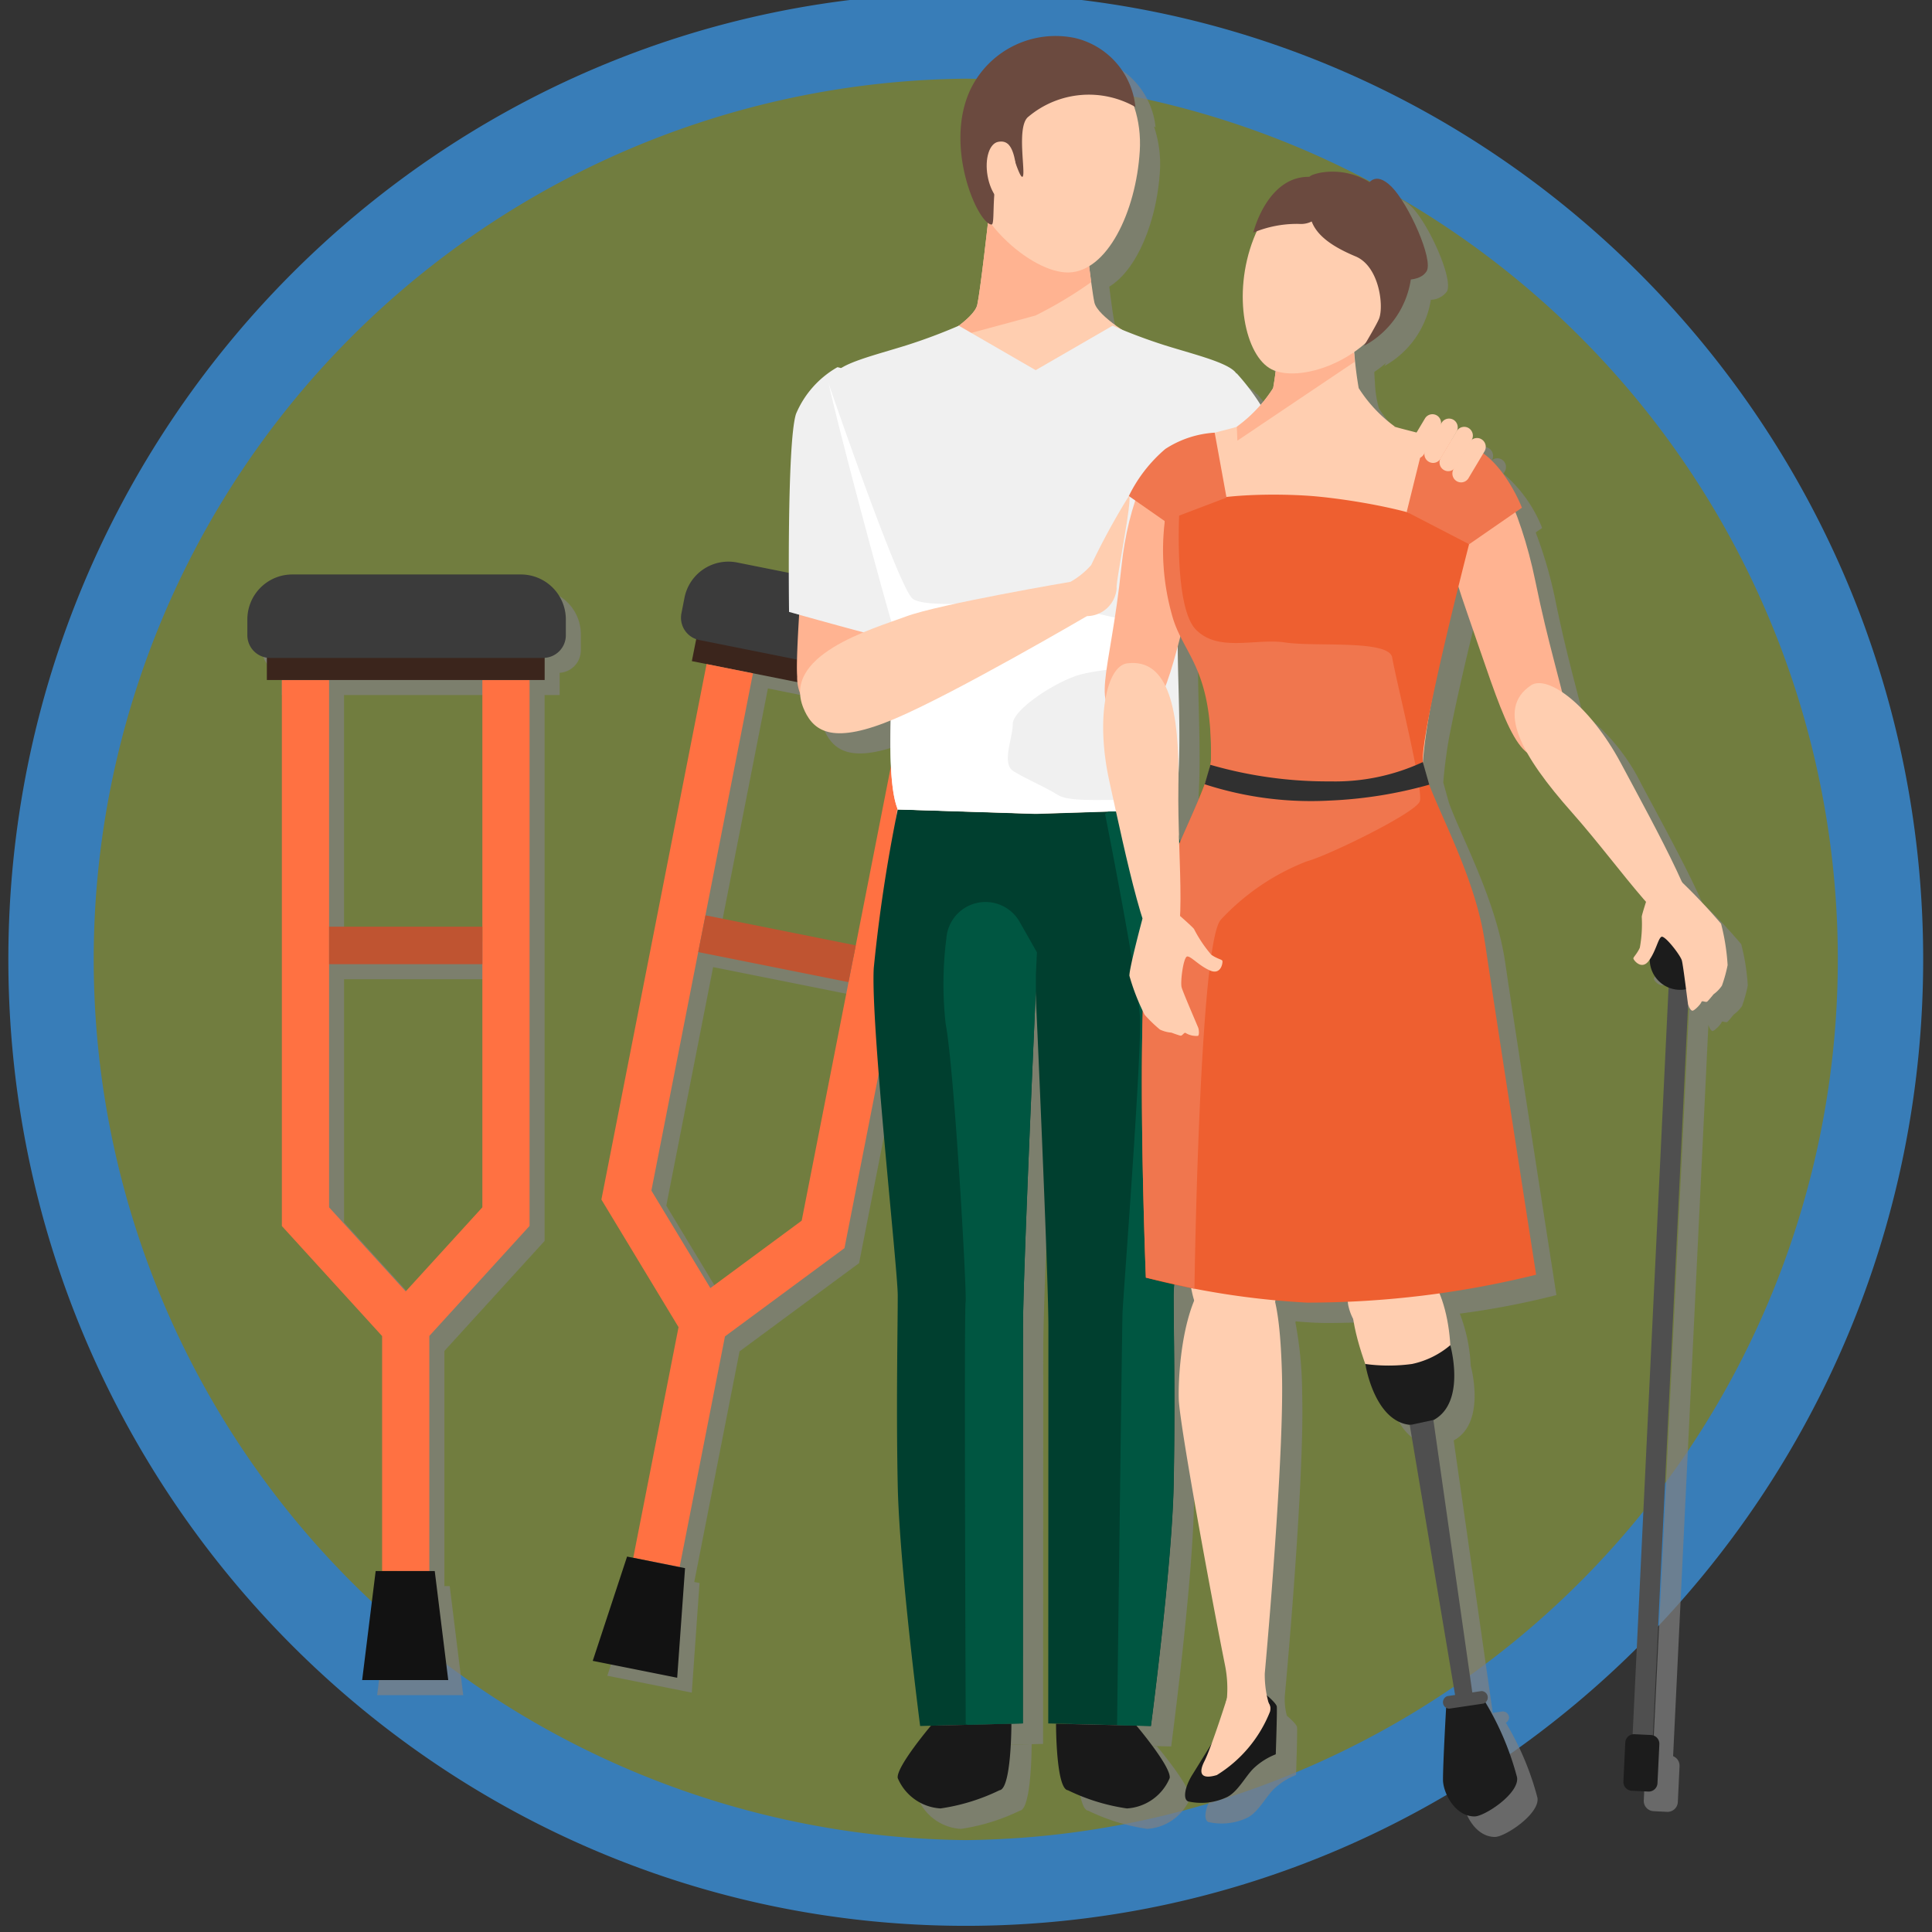 <svg xmlns="http://www.w3.org/2000/svg" xmlns:xlink="http://www.w3.org/1999/xlink" width="90" height="90" viewBox="0 0 90 90">
  <rect x="0" y="0" width="90" height="90" fill="#333333" stroke="none"/>
  <defs>
    <clipPath id="clip-path">
      <rect id="Rectángulo_33965" data-name="Rectángulo 33965" width="90" height="90" fill="#cce951"/>
    </clipPath>
    <clipPath id="clip-path-2">
      <rect id="Rectángulo_33964" data-name="Rectángulo 33964" width="90" height="90" fill="none"/>
    </clipPath>
    <clipPath id="clip-path-3">
      <rect id="Rectángulo_33956" data-name="Rectángulo 33956" width="85.251" height="86.048" fill="#cce951"/>
    </clipPath>
    <clipPath id="clip-path-4">
      <rect id="Rectángulo_33957" data-name="Rectángulo 33957" width="34.952" height="52.103" fill="none"/>
    </clipPath>
    <clipPath id="clip-path-5">
      <rect id="Rectángulo_33962" data-name="Rectángulo 33962" width="43.728" height="82.951" fill="none"/>
    </clipPath>
  </defs>
  <g id="Grupo_56709" data-name="Grupo 56709" transform="translate(0 0)">
    <g id="Grupo_56708" data-name="Grupo 56708" transform="translate(0 0)" clip-path="url(#clip-path)">
      <g id="Grupo_56707" data-name="Grupo 56707">
        <g id="Grupo_56706" data-name="Grupo 56706" clip-path="url(#clip-path-2)">
          <g id="Grupo_56699" data-name="Grupo 56699" transform="translate(2.367 1.668)" opacity="0.41" style="mix-blend-mode: color-burn;isolation: isolate">
            <g id="Grupo_56698" data-name="Grupo 56698">
              <g id="Grupo_56697" data-name="Grupo 56697" clip-path="url(#clip-path-3)">
                <path id="Trazado_113524" data-name="Trazado 113524" d="M87.709,45.481A42.627,42.627,0,1,1,45.084,2.458,42.826,42.826,0,0,1,87.709,45.481" transform="translate(-2.458 -2.457)" fill="#cce951"/>
              </g>
            </g>
          </g>
          <path id="Trazado_113525" data-name="Trazado 113525" d="M44.6,90.041C20.009,90.041,0,69.844,0,45.019S20.009,0,44.6,0s44.6,20.2,44.6,45.02S69.2,90.041,44.6,90.041m0-86.048a41.029,41.029,0,0,0,0,82.054,41.029,41.029,0,0,0,0-82.054" transform="translate(0.389 -0.328)" fill="#387db8"/>
          <g id="Grupo_56702" data-name="Grupo 56702" transform="translate(12.218 26.863)" opacity="0.7" style="mix-blend-mode: multiply;isolation: isolate">
            <g id="Grupo_56701" data-name="Grupo 56701">
              <g id="Grupo_56700" data-name="Grupo 56700" clip-path="url(#clip-path-4)">
                <path id="Trazado_113526" data-name="Trazado 113526" d="M27.449,34.2H16.781A2.093,2.093,0,0,0,14.7,36.3v.727a1.052,1.052,0,0,0,.907,1.045v1.046h.7v25.43l4.67,5.125V80.63h-.3l-.629,5.079h4.01l-.629-5.079h-.249V69.677l4.669-5.126V39.122h.7V38.085a1.053,1.053,0,0,0,.988-1.053V36.3a2.093,2.093,0,0,0-2.084-2.1M25.644,63.686,22.075,67.6l-3.569-3.917V52.359h7.138Zm0-13.073H18.506V39.122h7.138Z" transform="translate(-14.697 -33.606)" fill="gray"/>
                <path id="Trazado_113527" data-name="Trazado 113527" d="M51.87,35.6,41.405,33.51a2.084,2.084,0,0,0-2.449,1.654l-.14.712a1.056,1.056,0,0,0,.689,1.2L39.3,38.1l.687.137-4.9,24.945,3.594,5.943-2.11,10.743-.3-.059-1.6,4.859,3.934.787.361-5.106-1.417-.284,1.172.235,2.11-10.743,5.568-4.111,4.9-24.945-1.771-.354L52,40.644l.2-1.018a1.047,1.047,0,0,0,1.171-.839l.14-.712A2.1,2.1,0,0,0,51.87,35.6M44.42,64.17l-4.256,3.142-2.746-4.543,2.187-11.142-.006.031,7,1.4.295-1.5Zm2.518-12.823-7-1.4,2.213-11.272,7,1.4Z" transform="translate(-18.597 -33.468)" fill="gray"/>
              </g>
            </g>
          </g>
          <rect id="Rectángulo_33958" data-name="Rectángulo 33958" width="12.941" height="1.904" transform="translate(12.431 29.773)" fill="#3b251c"/>
          <path id="Trazado_113528" data-name="Trazado 113528" d="M27.62,37.228H14.883a1.055,1.055,0,0,1-1.05-1.059v-.727a2.094,2.094,0,0,1,2.084-2.1H26.585a2.094,2.094,0,0,1,2.084,2.1v.727a1.054,1.054,0,0,1-1.049,1.059" transform="translate(-2.31 -6.581)" fill="#3b3b3b"/>
          <path id="Trazado_113529" data-name="Trazado 113529" d="M25.17,39.4V63.959L21.6,67.876l-3.57-3.917V39.4h-2.2v25.43l4.67,5.126V80.9h2.2V69.95l4.669-5.125V39.4Z" transform="translate(-2.7 -7.717)" fill="#ff7142"/>
          <path id="Trazado_113530" data-name="Trazado 113530" d="M24.487,95.565h-4.01l.629-5.079h2.752Z" transform="translate(-3.606 -17.301)" fill="#121212"/>
          <rect id="Rectángulo_33959" data-name="Rectángulo 33959" width="7.139" height="1.746" transform="translate(15.332 43.169)" fill="#bf5431"/>
          <path id="Trazado_113632" data-name="Trazado 113632" d="M.059.009l1.9,0L1.94,12.952l-1.9,0Z" transform="matrix(0.194, -0.981, 0.981, 0.194, 32.209, 30.854)" fill="#3b251c"/>
          <path id="Trazado_113531" data-name="Trazado 113531" d="M52.269,38.757l-12.494-2.5a1.058,1.058,0,0,1-.825-1.244l.14-.713a2.084,2.084,0,0,1,2.449-1.654L52,34.739a2.1,2.1,0,0,1,1.639,2.471l-.14.713a1.05,1.05,0,0,1-1.233.833" transform="translate(-7.206 -6.444)" fill="#3b3b3b"/>
          <path id="Trazado_113532" data-name="Trazado 113532" d="M48.387,40.314,43.655,64.409,39.4,67.55l-2.747-4.542,4.731-24.095-2.16-.432-4.9,24.945,3.594,5.944-2.11,10.743,2.16.432L40.081,69.8l5.567-4.111,4.9-24.945Z" transform="translate(-6.309 -7.546)" fill="#ff7142"/>
          <path id="Trazado_113533" data-name="Trazado 113533" d="M37.756,95.3l-3.934-.787,1.6-4.858,2.7.539Z" transform="translate(-6.21 -17.144)" fill="#121212"/>
          <path id="Trazado_113633" data-name="Trazado 113633" d="M.033.008l1.745,0L1.765,7.146l-1.745,0Z" transform="translate(32.512 44.382) rotate(-78.79)" fill="#bf5431"/>
          <g id="Grupo_56705" data-name="Grupo 56705" transform="translate(37.69 2.622)" opacity="0.7" style="mix-blend-mode: multiply;isolation: isolate">
            <g id="Grupo_56704" data-name="Grupo 56704">
              <g id="Grupo_56703" data-name="Grupo 56703" clip-path="url(#clip-path-5)">
                <path id="Trazado_113534" data-name="Trazado 113534" d="M52.646,102.946a2.313,2.313,0,0,0,1.993,1.414,9.326,9.326,0,0,0,2.747-.847c.561-.059.555-3.1.555-3.1l-3.748.093s-1.633,1.93-1.546,2.44" transform="translate(-47.572 -21.785)" fill="gray"/>
                <path id="Trazado_113535" data-name="Trazado 113535" d="M61.808,100.412s-.006,3.043.555,3.1a9.334,9.334,0,0,0,2.747.847,2.314,2.314,0,0,0,1.993-1.415c.087-.509-1.545-2.439-1.545-2.439Z" transform="translate(-49.36 -21.785)" fill="gray"/>
                <path id="Trazado_113536" data-name="Trazado 113536" d="M89.763,44.99a24.426,24.426,0,0,0-1.809-1.92c-.727-1.634-1.916-3.8-2.854-5.559a9.3,9.3,0,0,0-2.732-3.3c-.3-1.211-.778-2.877-1.252-5.2a20.446,20.446,0,0,0-.925-3.2l.3-.206a6.422,6.422,0,0,0-1.8-2.529l.058-.1a.411.411,0,0,0-.138-.561.4.4,0,0,0-.46.033.413.413,0,0,0-.14-.556.4.4,0,0,0-.552.135.409.409,0,0,0-.153-.52.4.4,0,0,0-.555.14l-.03.05a.411.411,0,0,0-.192-.393.4.4,0,0,0-.555.14l-.392.656c-.4-.1-.756-.192-1-.266a6.576,6.576,0,0,1-1.694-1.8,5.222,5.222,0,0,1-.188-1.225c-.009-.123-.017-.247-.023-.373,0-.033,0-.067-.006-.1a5.576,5.576,0,0,0,.553-.422l-.089.15a4.316,4.316,0,0,0,2.173-3.09.965.965,0,0,0,.741-.378c.336-.535-.839-3.154-1.633-3.945-.559-.557-.881-.366-1.025-.2a2.891,2.891,0,0,0-2.8-.253c-1.98-.04-2.62,2.6-2.62,2.6s.071-.031.192-.076c-.058.123-.126.23-.176.362-1.014,2.606-.379,5.459.833,6.078a1.711,1.711,0,0,0,.231.069,3.649,3.649,0,0,1-.151.808,1.548,1.548,0,0,1-.153.288,3.94,3.94,0,0,1-.419.509,11.548,11.548,0,0,0-1.126-1.481c-.006,0-.013.012-.019.016-.314-.5-1.891-.877-3.317-1.323-.823-.257-1.587-.557-2.036-.741-.528-.359-1.172-.864-1.258-1.258-.039-.174-.092-.524-.149-.947-.017-.121-.034-.249-.051-.38,0-.022-.006-.045-.009-.067-.012-.1-.024-.193-.037-.292,1.3-.79,2.216-3.064,2.358-5.364a5.453,5.453,0,0,0-.274-2.1c.044.025.073.044.073.044a3.677,3.677,0,0,0-2.8-3.213,4.4,4.4,0,0,0-4.857,2.339c-1.2,2.443.073,5.75.79,6.271-.085.747-.372,3.242-.5,3.818a2.281,2.281,0,0,1-.861.971,26.075,26.075,0,0,1-2.446.916,16.547,16.547,0,0,0-3.036,1.068.615.615,0,0,0-.175-.048,4.517,4.517,0,0,0-1.925,2.174c-.434,1.349-.324,9.223-.324,9.223l.468.132c-.071,1.166-.13,2.362-.091,2.877a2.834,2.834,0,0,0,.139.679,1.994,1.994,0,0,0,.212.932c.461.966,1.346,1.514,4.007.431a12.887,12.887,0,0,0,.328,4.155A71.986,71.986,0,0,0,50.3,47.06c-.15,2.6,1.112,13.981,1.117,15.234s-.08,5.1,0,8.872,1.044,11.2,1.044,11.2l2.206-.055,2.577-.064s.007-15.949.007-18.456c0-.705.047-2.256.115-4.122.023-.622.047-1.279.074-1.951.009-.223.018-.449.027-.676.153-3.845.337-7.967.375-8.807.067,1.483.591,13.208.591,15.555,0,2.507-.006,18.456-.006,18.456l4.784.12s.245-1.856.5-4.185.519-5.128.559-7.014c.035-1.651.038-3.316.031-4.771,0-.208,0-.412,0-.61,0-.4-.006-.776-.01-1.128-.01-1.059-.02-1.894-.019-2.363,0-.1.01-.279.026-.506l.542.117.25.057c.013.063.025.119.032.152a4.063,4.063,0,0,0,.111.422,12.978,12.978,0,0,0-.726,4.6c.034,1.172,1.529,9.284,2.156,12.409a5.511,5.511,0,0,1,.087,1.562c-.138.433-.438,1.354-.705,2.079-.24.388-.586.948-.9,1.453-.359.579-.446,1.142-.2,1.248a2.808,2.808,0,0,0,1.759-.177c.551-.23.922-1.033,1.331-1.4a3.225,3.225,0,0,1,.992-.617s.071-2.075.046-2.229-.438-.5-.47-.526a2.8,2.8,0,0,1-.092-1.011c.306-3.31.9-10.735.8-13.972A18.041,18.041,0,0,0,69,62.626c0-.019.006-.043.009-.063.508.046,1,.076,1.465.076.654,0,1.289-.018,1.908-.045.011.1.022.166.029.2a2.36,2.36,0,0,0,.225.6A11.63,11.63,0,0,0,73.2,65.5h0s.417,2.7,2.122,2.835l-.048.011,2.116,12.571-.37.055a.3.3,0,0,0-.246.335.275.275,0,0,0,.195.214c0,.049-.142,2.553-.146,3.349,0,.583.54,1.711,1.471,1.711.468,0,2.1-1.078,1.978-1.826A13.258,13.258,0,0,0,78.8,81.261a.279.279,0,0,0,.146-.274.293.293,0,0,0-.332-.249l-.423.063L76.371,68.11h0c1.541-.825.792-3.484.792-3.484l0,0a7.633,7.633,0,0,0-.507-2.423,38.21,38.21,0,0,0,4.5-.864s-1.9-12.179-2.388-15.506c-.421-2.863-1.987-5.715-2.614-7.411l-.268-.958c.042-.577.125-1.223.237-1.914.341-1.833.97-4.468,1.415-6.266q.19.593.4,1.207c1.246,3.58,1.9,5.8,2.787,6.519a16.846,16.846,0,0,0,2.1,2.794c1.207,1.361,2.424,3,3.455,4.169a7.089,7.089,0,0,0-.2.691,6.134,6.134,0,0,1-.089,1.444c-.134.295-.3.43-.3.5s.378.562.713.115c.021-.028.034-.059.053-.088a1.427,1.427,0,0,0,.877,1.353L85.648,82.776a.475.475,0,0,0-.342.432l-.081,1.673a.481.481,0,0,0,.453.5l.634.031a.48.48,0,0,0,.5-.457l.08-1.673a.478.478,0,0,0-.3-.464l1.644-34.067c.026.093.108.275.189.286s.392-.3.421-.4.207.037.279-.03.291-.337.291-.337a1.554,1.554,0,0,0,.389-.4,6.566,6.566,0,0,0,.265-.956,10,10,0,0,0-.307-1.93M65.723,38.477c-.275.75-.713,1.7-1.161,2.729-.014-.077-.028-.152-.041-.225-.024-.8-.043-1.609-.031-2.383,0-.188,0-.37,0-.552.113-1.88-.03-4.439-.03-5.978.039-.148.08-.3.121-.455a9.472,9.472,0,0,1,1.424,5.732,1.662,1.662,0,0,1-.029.256Z" transform="translate(-46.342 -3.631)" fill="gray"/>
              </g>
            </g>
          </g>
          <path id="Trazado_113537" data-name="Trazado 113537" d="M63.611,32.023c1.149-3.565,4.124-9.677,2.383-10.74-2.271-1.387-8.8-2.237-8.8-2.237v.114s-6.587.557-8.858,1.943c-1.742,1.063,1.289,7.469,2.439,11.034.275.855.245,4.691.14,8.093a62.568,62.568,0,0,0-.586,6.291c.034.476,5.369,3.423,6.865,3.5V49.9c1.495-.076,6.83-3.022,6.865-3.5a62.825,62.825,0,0,0-.586-6.292c-.105-3.4-.136-7.236.14-8.092" transform="translate(-8.938 -3.9)" fill="#ffceb0"/>
          <path id="Trazado_113538" data-name="Trazado 113538" d="M48.358,21.4c-1.334-.07-2.482,1.431-2.57,3.94s.124,4.232.118,4.884c-.006.674-.334,4.576-.256,5.631a2.01,2.01,0,0,0,1.781,2.051c.887.032,2.022-1.527,2.432-3.3s2.078-13.017-1.505-13.2" transform="translate(-8.515 -4.341)" fill="#ffb391"/>
          <path id="Trazado_113539" data-name="Trazado 113539" d="M67.5,21.159c1.2-.587,2.838.346,3.884,2.624s1.513,3.948,1.77,4.547c.266.619,2.069,4.086,2.4,5.089a2.025,2.025,0,0,1-.852,2.588c-.8.377-2.451-.614-3.512-2.09S64.272,22.736,67.5,21.159" transform="translate(-12.594 -4.265)" fill="#ffceb0"/>
          <path id="Trazado_113540" data-name="Trazado 113540" d="M74.368,36.343c-.823-.715-1.125-1.745.759-4.2a83.387,83.387,0,0,1,6.22-6.621l1.332,1.158a49.105,49.105,0,0,1-2.829,6.155c-.966,1.379-3.327,5.383-5.482,3.51" transform="translate(-13.995 -5.115)" fill="#ffceb0"/>
          <path id="Trazado_113541" data-name="Trazado 113541" d="M70.632,21.815a10.322,10.322,0,0,1,1.746,2.64c.579,1.393,2.16,5.286,2.16,5.286a4.414,4.414,0,0,1-1.953,2.376c-1.595.992-1.953,1.168-1.953,1.168s-1.754-3.388-1.875-3.894.013-6.43,1.875-7.576" transform="translate(-13.02 -4.42)" fill="#f0f0f0"/>
          <path id="Trazado_113542" data-name="Trazado 113542" d="M47.43,21.461a4.517,4.517,0,0,0-1.925,2.174c-.433,1.349-.324,9.223-.324,9.223s4.458,1.258,4.694,1.241.339-.555.339-.555-.673-11.874-2.784-12.083" transform="translate(-8.424 -4.353)" fill="#f0f0f0"/>
          <path id="Trazado_113543" data-name="Trazado 113543" d="M61.057,16.813c-.15-.679-.523-4.037-.523-4.037H58.329v.114H56.123s-.373,3.357-.522,4.036-1.965,1.7-1.965,1.7h4.693v-.113h4.693s-1.815-1.024-1.965-1.7" transform="translate(-10.076 -2.724)" fill="#ffceb0"/>
          <path id="Trazado_113544" data-name="Trazado 113544" d="M60.908,15.866c-.14-1.029-.307-2.493-.358-2.947l-.142-.141H58.329v.113H56.123s-.373,3.358-.523,4.036-1.964,1.7-1.964,1.7h.221c2.094-.564,4.177-1.125,4.458-1.206A19.193,19.193,0,0,0,60.908,15.866Z" transform="translate(-10.076 -2.724)" fill="#ffb391"/>
          <path id="Trazado_113545" data-name="Trazado 113545" d="M63.5,7.9c-.175,2.829-1.515,5.618-3.316,5.656-1.721.037-4.8-2.578-4.86-5.412S56.9,2.981,59.47,2.855c2.164-.106,4.21,2.133,4.03,5.047" transform="translate(-10.405 -0.863)" fill="#ffceb0"/>
          <path id="Trazado_113546" data-name="Trazado 113546" d="M54.213,48.253c-2.692-.008-3.738,1.886-3.664,7.7s.934,12.109,1.307,13.014,4.187.925,4.561.4,1.308-12.581,1.308-14.467-.582-6.631-3.513-6.64" transform="translate(-9.473 -9.379)" fill="#ffceb0"/>
          <path id="Trazado_113547" data-name="Trazado 113547" d="M55.007,78l-1.284-.031a1.67,1.67,0,0,1-1.616-1.712l.072-2.993a1.668,1.668,0,0,1,1.7-1.631l1.283.031a1.669,1.669,0,0,1,1.616,1.712L56.7,76.374A1.668,1.668,0,0,1,55.007,78" transform="translate(-9.777 -13.765)" fill="#ffceb0"/>
          <path id="Trazado_113548" data-name="Trazado 113548" d="M54.207,75.089c-.823,0-2.84.275-2.729,5.691S53.87,93.614,53.87,93.614h1.944s.948-10.027.953-11.951c.01-4.377.037-6.574-2.56-6.574" transform="translate(-9.654 -14.413)" fill="#ffceb0"/>
          <path id="Trazado_113549" data-name="Trazado 113549" d="M62.979,48.113c2.691-.008,3.737,1.886,3.662,7.7s-.933,12.109-1.306,13.014-4.187.925-4.561.4-1.308-12.581-1.308-14.467.582-6.631,3.513-6.64" transform="translate(-11.213 -9.353)" fill="#ffceb0"/>
          <path id="Trazado_113550" data-name="Trazado 113550" d="M62.794,77.866l1.284-.031a1.671,1.671,0,0,0,1.616-1.712l-.072-2.993a1.668,1.668,0,0,0-1.7-1.631l-1.283.031a1.671,1.671,0,0,0-1.617,1.712l.072,2.993a1.668,1.668,0,0,0,1.7,1.631" transform="translate(-11.518 -13.739)" fill="#ffceb0"/>
          <path id="Trazado_113551" data-name="Trazado 113551" d="M63.442,74.95c.823,0,2.84.275,2.729,5.691s-2.392,12.834-2.392,12.834H61.835s-.948-10.028-.953-11.951c-.01-4.377-.037-6.574,2.56-6.574" transform="translate(-11.489 -14.387)" fill="#ffceb0"/>
          <path id="Trazado_113552" data-name="Trazado 113552" d="M51.2,46.82a72.014,72.014,0,0,0-1.117,7.389c-.149,2.6,1.113,13.98,1.117,15.233s-.079,5.1,0,8.872,1.044,11.2,1.044,11.2l4.784-.12s.006-15.949.006-18.456.6-15.711.6-15.711v-8.2Z" transform="translate(-9.38 -9.11)" fill="#003f2f"/>
          <path id="Trazado_113553" data-name="Trazado 113553" d="M66.559,21.358c-.25-.522-1.885-.905-3.349-1.362a26.039,26.039,0,0,1-2.447-.916l-3.582,2.071L53.6,19.08a25.906,25.906,0,0,1-2.447.915c-1.464.458-3.1.842-3.349,1.363S50.173,32.04,50.468,32.9s-.46,6.906.287,8.713l6.418.2h.014l6.419-.2c.586-2.072-.016-7.963.278-8.827s2.928-10.9,2.674-11.432" transform="translate(-8.934 -3.907)" fill="#f0f0f0"/>
          <path id="Trazado_113554" data-name="Trazado 113554" d="M65.882,46.82A71.859,71.859,0,0,1,67,54.209c.15,2.6-1.112,13.98-1.116,15.233s.079,5.1,0,8.872-1.058,11.2-1.058,11.2l-4.784-.12s.007-15.949.007-18.456-.6-15.711-.6-15.711v-8.2Z" transform="translate(-11.21 -9.11)" fill="#003f2f"/>
          <path id="Trazado_113555" data-name="Trazado 113555" d="M63.255,5.775a4.376,4.376,0,0,0-4.983.448c-.577.429-.118,2.622-.27,2.792s-.63-1.73-.746-1.509c-.837,1.6-.489,3.754-.705,3.743-.652-.035-2.257-3.7-.955-6.348a4.4,4.4,0,0,1,4.857-2.338,3.676,3.676,0,0,1,2.8,3.212" transform="translate(-10.361 -0.789)" fill="#6b4a3f"/>
          <path id="Trazado_113556" data-name="Trazado 113556" d="M57.96,9.5c.139.8.127,1.854-.289,1.929s-.868-.514-1.008-1.315.084-1.509.5-1.583.656.169.8.969" transform="translate(-10.658 -1.925)" fill="#ffceb0"/>
          <path id="Trazado_113557" data-name="Trazado 113557" d="M53.019,99.333s-1.633,1.93-1.546,2.44a2.314,2.314,0,0,0,1.994,1.414,9.328,9.328,0,0,0,2.746-.847c.56-.059.555-3.1.555-3.1Z" transform="translate(-9.653 -18.943)" fill="#191919"/>
          <path id="Trazado_113558" data-name="Trazado 113558" d="M64.384,99.333s1.633,1.93,1.545,2.44a2.314,2.314,0,0,1-1.993,1.414,9.335,9.335,0,0,1-2.747-.847c-.56-.059-.554-3.1-.554-3.1Z" transform="translate(-11.441 -18.943)" fill="#191919"/>
          <path id="Trazado_113559" data-name="Trazado 113559" d="M58.173,41.574c-.617-.389-1.543-.778-2.1-1.129s-.017-1.557-.024-2.181,1.7-1.791,2.862-2.22,3.163-.272,3.626-1.09-.772-1.6-1.312-1.6-4.012-1.012-4.552-.934-4.629.506-5.285,0-3.917-10.029-3.917-10.029c.732,3.2,2.751,10.582,2.938,11.132.295.864-.46,6.906.287,8.712l6.419.2h.014l6.419-.2a19.537,19.537,0,0,1-1.976-.375c-.579-.177-2.778.1-3.4-.291" transform="translate(-8.872 -4.528)" fill="#fff"/>
          <path id="Trazado_113560" data-name="Trazado 113560" d="M65.1,56.463c.092,1.724-.79,13.154-.813,13.806-.021.636-.243,18.386-.254,19.206l1.574.04s.979-7.426,1.058-11.2,0-7.621,0-8.873,1.266-12.63,1.116-15.233a71.859,71.859,0,0,0-1.116-7.389l-3.034.1-.157.106s1.533,7.716,1.625,9.44" transform="translate(-11.996 -9.11)" fill="#005641"/>
          <path id="Trazado_113561" data-name="Trazado 113561" d="M57.67,53.049a1.828,1.828,0,0,0-3.414.767,16.671,16.671,0,0,0-.031,4c.408,2.154,1,12.687.926,12.963s.006,19.62.006,19.62l.085.051,2.578-.065s.006-15.949.006-18.456.6-15.711.6-15.711V55.5l.048-1.034Z" transform="translate(-10.17 -10.103)" fill="#005641"/>
          <path id="Trazado_113562" data-name="Trazado 113562" d="M46.037,39.785c.471.988,1.372,1.552,4.181.366s8.962-4.787,8.962-4.787l-.761-1.6S52.305,34.8,50.753,35.38s-5.95,1.818-4.716,4.4" transform="translate(-8.551 -6.661)" fill="#ffceb0"/>
          <path id="Trazado_113563" data-name="Trazado 113563" d="M61.457,32.842a3.7,3.7,0,0,0,.966-.782,33.068,33.068,0,0,1,1.756-3.216c.2,0-.632,4.086-.569,4.285a1.4,1.4,0,0,1-1.39,1.31c-1.127.053-.763-1.6-.763-1.6" transform="translate(-11.591 -5.738)" fill="#ffceb0"/>
          <path id="Trazado_113564" data-name="Trazado 113564" d="M66.667,26.2c-1.028-.135-2.133,2.511-2.436,5.445-.527,5.1-1.564,6.659.237,7.04,1.633.347,1.953-1.718,3.08-5.983.881-3.334,1.247-6.223-.881-6.5" transform="translate(-11.991 -5.241)" fill="#ffb391"/>
          <path id="Trazado_115622" data-name="Trazado 115622" d="M0,.042,36.363.026V.972L0,.988Z" transform="translate(75.949 82.109) rotate(-87.22)" fill="#4f4f4f"/>
          <path id="Trazado_113565" data-name="Trazado 113565" d="M97.827,55.174a1.417,1.417,0,1,1-1.347-1.5,1.422,1.422,0,0,1,1.347,1.5" transform="translate(-18.145 -10.396)" fill="#1c1c1c"/>
          <path id="Trazado_113566" data-name="Trazado 113566" d="M94.632,102.514l-.775-.038a.41.41,0,0,1-.386-.43l.088-1.814a.409.409,0,0,1,.426-.39l.775.038a.41.41,0,0,1,.386.43l-.087,1.814a.409.409,0,0,1-.426.39" transform="translate(-17.847 -19.056)" fill="#1c1c1c"/>
          <path id="Trazado_113567" data-name="Trazado 113567" d="M71.895,97.592s.456.381.481.535-.047,2.229-.047,2.229a3.205,3.205,0,0,0-.992.617c-.408.369-.781,1.172-1.331,1.4a2.8,2.8,0,0,1-1.759.177c-.25-.1-.163-.668.2-1.248.544-.877,1.2-1.936,1.2-1.936Z" transform="translate(-12.899 -18.634)" fill="#191919"/>
          <path id="Trazado_113568" data-name="Trazado 113568" d="M67.2,51.989c-.819,1.267-.968,3.65-.848,6.776a78.406,78.406,0,0,0,1.718,11.19c.566,2.8,3.261,2.89,3.836.749.159-.591,1.562-12.572,1.516-13.933s0-3.844-.855-5.419c-.633-1.172-4.145-1.25-5.367.638" transform="translate(-12.55 -9.803)" fill="#ffceb0"/>
          <path id="Trazado_113569" data-name="Trazado 113569" d="M70.371,72.893c1.491,0,2.052.894,2.172,5.092.093,3.238-.5,10.663-.8,13.973a4.816,4.816,0,0,0,.247,1.591c-.409.073-2.4.762-2.012-.408a5.51,5.51,0,0,0-.086-1.563c-.628-3.125-2.123-11.237-2.156-12.409-.039-1.363.255-6.27,2.639-6.276" transform="translate(-12.825 -14.001)" fill="#ffceb0"/>
          <path id="Trazado_113570" data-name="Trazado 113570" d="M84.135,26.161c1.01-.233,2.465,2.751,3.155,6.129,1.2,5.871,2.444,7.6.693,8.179-1.588.524-2.18-1.846-3.871-6.7-1.322-3.8-2.069-7.12.023-7.6" transform="translate(-15.771 -5.233)" fill="#ffb391"/>
          <path id="Trazado_113571" data-name="Trazado 113571" d="M81.315,26.4c-.385-.875-2.863-1.335-3.775-1.609a23.937,23.937,0,0,0-3.686-.376,23.945,23.945,0,0,0-3.686.376c-.912.274-3.39.734-3.775,1.609-.581,1.323,3.339,10.377,3.339,14.436,0,1.628-3.485,6.543-3.082,8.119.493,1.927,6.832,3.12,6.832,3.12h.745s6.339-1.193,6.832-3.12c.4-1.576-2.252-6.151-2.252-7.779,0-4.059,3.09-13.454,2.509-14.776" transform="translate(-12.553 -4.907)" fill="#ffceb0"/>
          <path id="Trazado_113572" data-name="Trazado 113572" d="M82.739,52.118c.77,1.3.827,3.685.586,6.8a78.443,78.443,0,0,1-2.147,11.114c-.674,2.771-3.372,2.76-3.863.6-.136-.6-1.076-12.624-.979-13.982s.154-3.842,1.064-5.381c.678-1.146,4.19-1.087,5.338.847" transform="translate(-14.503 -9.803)" fill="#ffceb0"/>
          <path id="Trazado_113573" data-name="Trazado 113573" d="M79.352,72.474c-1.463.286-2.347,1.465-.757,5.56.809,2.082,3.641,1,3.736-.212.192-2.466-.639-5.806-2.98-5.348" transform="translate(-14.78 -13.914)" fill="#ffceb0"/>
          <path id="Trazado_113574" data-name="Trazado 113574" d="M76.776,21.85a17.681,17.681,0,0,1-.251-3.5H73.043a17.7,17.7,0,0,1-.252,3.5,6.577,6.577,0,0,1-1.694,1.8H78.47a6.576,6.576,0,0,1-1.694-1.8" transform="translate(-13.483 -3.771)" fill="#ffceb0"/>
          <path id="Trazado_113575" data-name="Trazado 113575" d="M76.564,20.252l-1.731-1.9H73.042a17.682,17.682,0,0,1-.251,3.5,6.576,6.576,0,0,1-1.694,1.8l.027.647,5.463-3.674c-.009-.123-.017-.249-.023-.375" transform="translate(-13.482 -3.771)" fill="#ffb391"/>
          <path id="Trazado_113576" data-name="Trazado 113576" d="M81.579,49.6c-.514-3.5-2.762-7.01-2.884-8.374s2.15-10.146,2.15-10.146c-.62-1.35-5.422-2.094-7.271-2.246-1.743-.143-6.28-.184-6.9,1.166a12.185,12.185,0,0,0,.668,4.69c.518,1.6,1.549,2.057,1.481,6.422-.022,1.369-2.644,5.633-2.977,8.488-.51,4.373-.056,15.642-.056,15.642a38.094,38.094,0,0,0,7.5,1.162,44.318,44.318,0,0,0,10.68-1.3s-1.9-12.179-2.388-15.506" transform="translate(-12.411 -5.723)" fill="#ee5f30"/>
          <path id="Trazado_113577" data-name="Trazado 113577" d="M78.552,43.185c.172-.545-1.1-5.6-1.288-6.69-.146-.846-3.566-.49-4.969-.7s-3.134.472-4.181-.608-.758-5.672-.758-5.672l-.684.622a11.136,11.136,0,0,0,.319,4.322c.49,1.9,1.9,2.424,1.83,6.789-.022,1.37-2.643,5.633-2.977,8.489-.51,4.373-.056,15.642-.056,15.642l2.264.519s.22-16.017,1.223-17.184a10.8,10.8,0,0,1,4.01-2.726c.924-.234,5.094-2.259,5.266-2.8" transform="translate(-12.41 -5.864)" fill="#f0764e"/>
          <path id="Trazado_113578" data-name="Trazado 113578" d="M70.31,97.512s-.772,2.462-1.122,3.154c-.257.505-.212.876.579.642a6.122,6.122,0,0,0,2.476-2.951c.262-.951-1.933-.845-1.933-.845" transform="translate(-13.083 -18.618)" fill="#ffceb0"/>
          <path id="Trazado_113579" data-name="Trazado 113579" d="M78.661,10.952s.324-.721,1.118.071,1.97,3.409,1.633,3.944-1.32.368-1.32.368Z" transform="translate(-14.958 -2.326)" fill="#6b4a3f"/>
          <path id="Trazado_113580" data-name="Trazado 113580" d="M78.353,16.759c-1.234,2.464-4.327,3.393-5.573,2.757-1.213-.619-1.847-3.471-.834-6.078,1-2.57,3.272-3.416,5.117-2.475s2.524,3.333,1.29,5.8" transform="translate(-13.55 -2.314)" fill="#ffceb0"/>
          <path id="Trazado_113581" data-name="Trazado 113581" d="M75.288,12.069c.052.818.625,1.489,2.149,2.124,1.091.454,1.318,2.256,1.107,2.874-.08.236-.712,1.293-.712,1.293a4.219,4.219,0,0,0,1.94-5.25c-1.209-3.689-4.385-2.845-4.48-2.62a6.9,6.9,0,0,0,0,1.58" transform="translate(-14.291 -2.25)" fill="#6b4a3f"/>
          <path id="Trazado_113582" data-name="Trazado 113582" d="M75.5,11.726s-.344,1.089-1.331,1.01a5.27,5.27,0,0,0-2.119.408s.641-2.639,2.62-2.6.83,1.181.83,1.181" transform="translate(-13.668 -2.306)" fill="#6b4a3f"/>
          <path id="Trazado_113583" data-name="Trazado 113583" d="M87.925,39.682c.79-.53,2.756.927,4.2,3.619,1.659,3.1,4.107,7.508,3.383,7.944-.99.595-3.348-3.039-5.663-5.648-2.346-2.644-3.553-4.817-1.916-5.914" transform="translate(-16.619 -7.751)" fill="#ffceb0"/>
          <path id="Trazado_113584" data-name="Trazado 113584" d="M94.691,51.731s-.241.734-.252.855a6.138,6.138,0,0,1-.09,1.444c-.134.295-.3.43-.3.5s.378.562.714.115.437-1.045.594-1.123.885.857.951,1.106.269,1.943.286,2.024.109.3.2.312.392-.3.422-.4.207.037.279-.03.291-.337.291-.337a1.555,1.555,0,0,0,.388-.4,6.6,6.6,0,0,0,.265-.956,9.991,9.991,0,0,0-.306-1.93,27.132,27.132,0,0,0-1.867-1.977Z" transform="translate(-17.96 -9.882)" fill="#ffceb0"/>
          <path id="Trazado_113585" data-name="Trazado 113585" d="M78.532,78.411a8.031,8.031,0,0,0,2.18,0,4.054,4.054,0,0,0,1.781-.875s.938,3.3-1.4,3.694c-2.074.345-2.558-2.819-2.558-2.819" transform="translate(-14.933 -14.872)" fill="#1c1c1c"/>
          <path id="Trazado_113586" data-name="Trazado 113586" d="M81.108,82.061l2.2,13.1.789-.116L82.208,81.824Z" transform="translate(-15.436 -15.676)" fill="#4f4f4f"/>
          <path id="Trazado_113587" data-name="Trazado 113587" d="M85,98A13.4,13.4,0,0,1,86.48,101.5c.126.749-1.508,1.826-1.978,1.826-.93,0-1.473-1.128-1.471-1.711,0-.8.146-3.353.146-3.353Z" transform="translate(-15.811 -18.71)" fill="#1c1c1c"/>
          <path id="Trazado_113588" data-name="Trazado 113588" d="M84.9,97.951l-1.594.236a.3.3,0,0,1-.085-.584l1.594-.236a.3.3,0,0,1,.085.584" transform="translate(-15.798 -18.591)" fill="#4f4f4f"/>
          <path id="Trazado_113589" data-name="Trazado 113589" d="M69.506,44.228A19.648,19.648,0,0,0,75.1,45a9.674,9.674,0,0,0,4.3-.9l.3,1.053a20.19,20.19,0,0,1-4.628.74,16,16,0,0,1-5.832-.759Z" transform="translate(-13.12 -8.6)" fill="#303030"/>
          <path id="Trazado_113590" data-name="Trazado 113590" d="M69.4,28.237l-.551-3.025a4.735,4.735,0,0,0-2.3.76,6.785,6.785,0,0,0-1.7,2.192l1.673,1.167Z" transform="translate(-12.264 -5.057)" fill="#f0764e"/>
          <path id="Trazado_113591" data-name="Trazado 113591" d="M80.931,28.915l.9-3.636a20.883,20.883,0,0,1,2.161.613c1.483.654,2.306,2.829,2.306,2.829l-2.458,1.7Z" transform="translate(-15.401 -5.069)" fill="#f0764e"/>
          <path id="Trazado_113592" data-name="Trazado 113592" d="M64.475,38.436c-.941.123-1.481,2.523-.821,5.508.76,3.442,1.769,8.389,2.6,8.239,1.133-.2.556-4.51.613-8.012.057-3.548-.442-5.988-2.391-5.735" transform="translate(-11.973 -7.534)" fill="#ffceb0"/>
          <path id="Trazado_113593" data-name="Trazado 113593" d="M67.243,52.925s.579.507.649.607a6.127,6.127,0,0,0,.806,1.2c.264.184.476.215.512.273s-.042.678-.556.466-.9-.674-1.078-.66-.33,1.193-.261,1.44.749,1.81.776,1.889.056.314-.013.37a.948.948,0,0,1-.565-.128c-.075-.069-.159.138-.254.118s-.42-.141-.42-.141a1.537,1.537,0,0,1-.535-.143,6.544,6.544,0,0,1-.711-.687,10.02,10.02,0,0,1-.711-1.819c-.009-.36.609-2.661.609-2.661Z" transform="translate(-12.27 -10.255)" fill="#ffceb0"/>
          <path id="Trazado_113594" data-name="Trazado 113594" d="M81.185,26.16h0a.413.413,0,0,1-.138-.561l.745-1.247a.405.405,0,0,1,.556-.14.412.412,0,0,1,.138.561l-.744,1.247a.4.4,0,0,1-.556.14" transform="translate(-15.412 -4.858)" fill="#ffceb0"/>
          <path id="Trazado_113595" data-name="Trazado 113595" d="M82.15,26.41h0a.412.412,0,0,1-.138-.561l.744-1.247a.405.405,0,0,1,.556-.14.412.412,0,0,1,.138.561l-.744,1.247a.4.4,0,0,1-.556.14" transform="translate(-15.601 -4.905)" fill="#ffceb0"/>
          <path id="Trazado_113596" data-name="Trazado 113596" d="M83.025,26.884h0a.412.412,0,0,1-.138-.561l.744-1.247a.405.405,0,0,1,.556-.14.412.412,0,0,1,.138.561l-.744,1.247a.4.4,0,0,1-.556.14" transform="translate(-15.771 -4.994)" fill="#ffceb0"/>
          <path id="Trazado_113597" data-name="Trazado 113597" d="M83.77,27.526h0a.413.413,0,0,1-.138-.561l.745-1.247a.4.4,0,0,1,.556-.139.411.411,0,0,1,.138.561l-.744,1.247a.4.4,0,0,1-.556.14" transform="translate(-15.917 -5.115)" fill="#ffceb0"/>
        </g>
      </g>
    </g>
  </g>
</svg>
